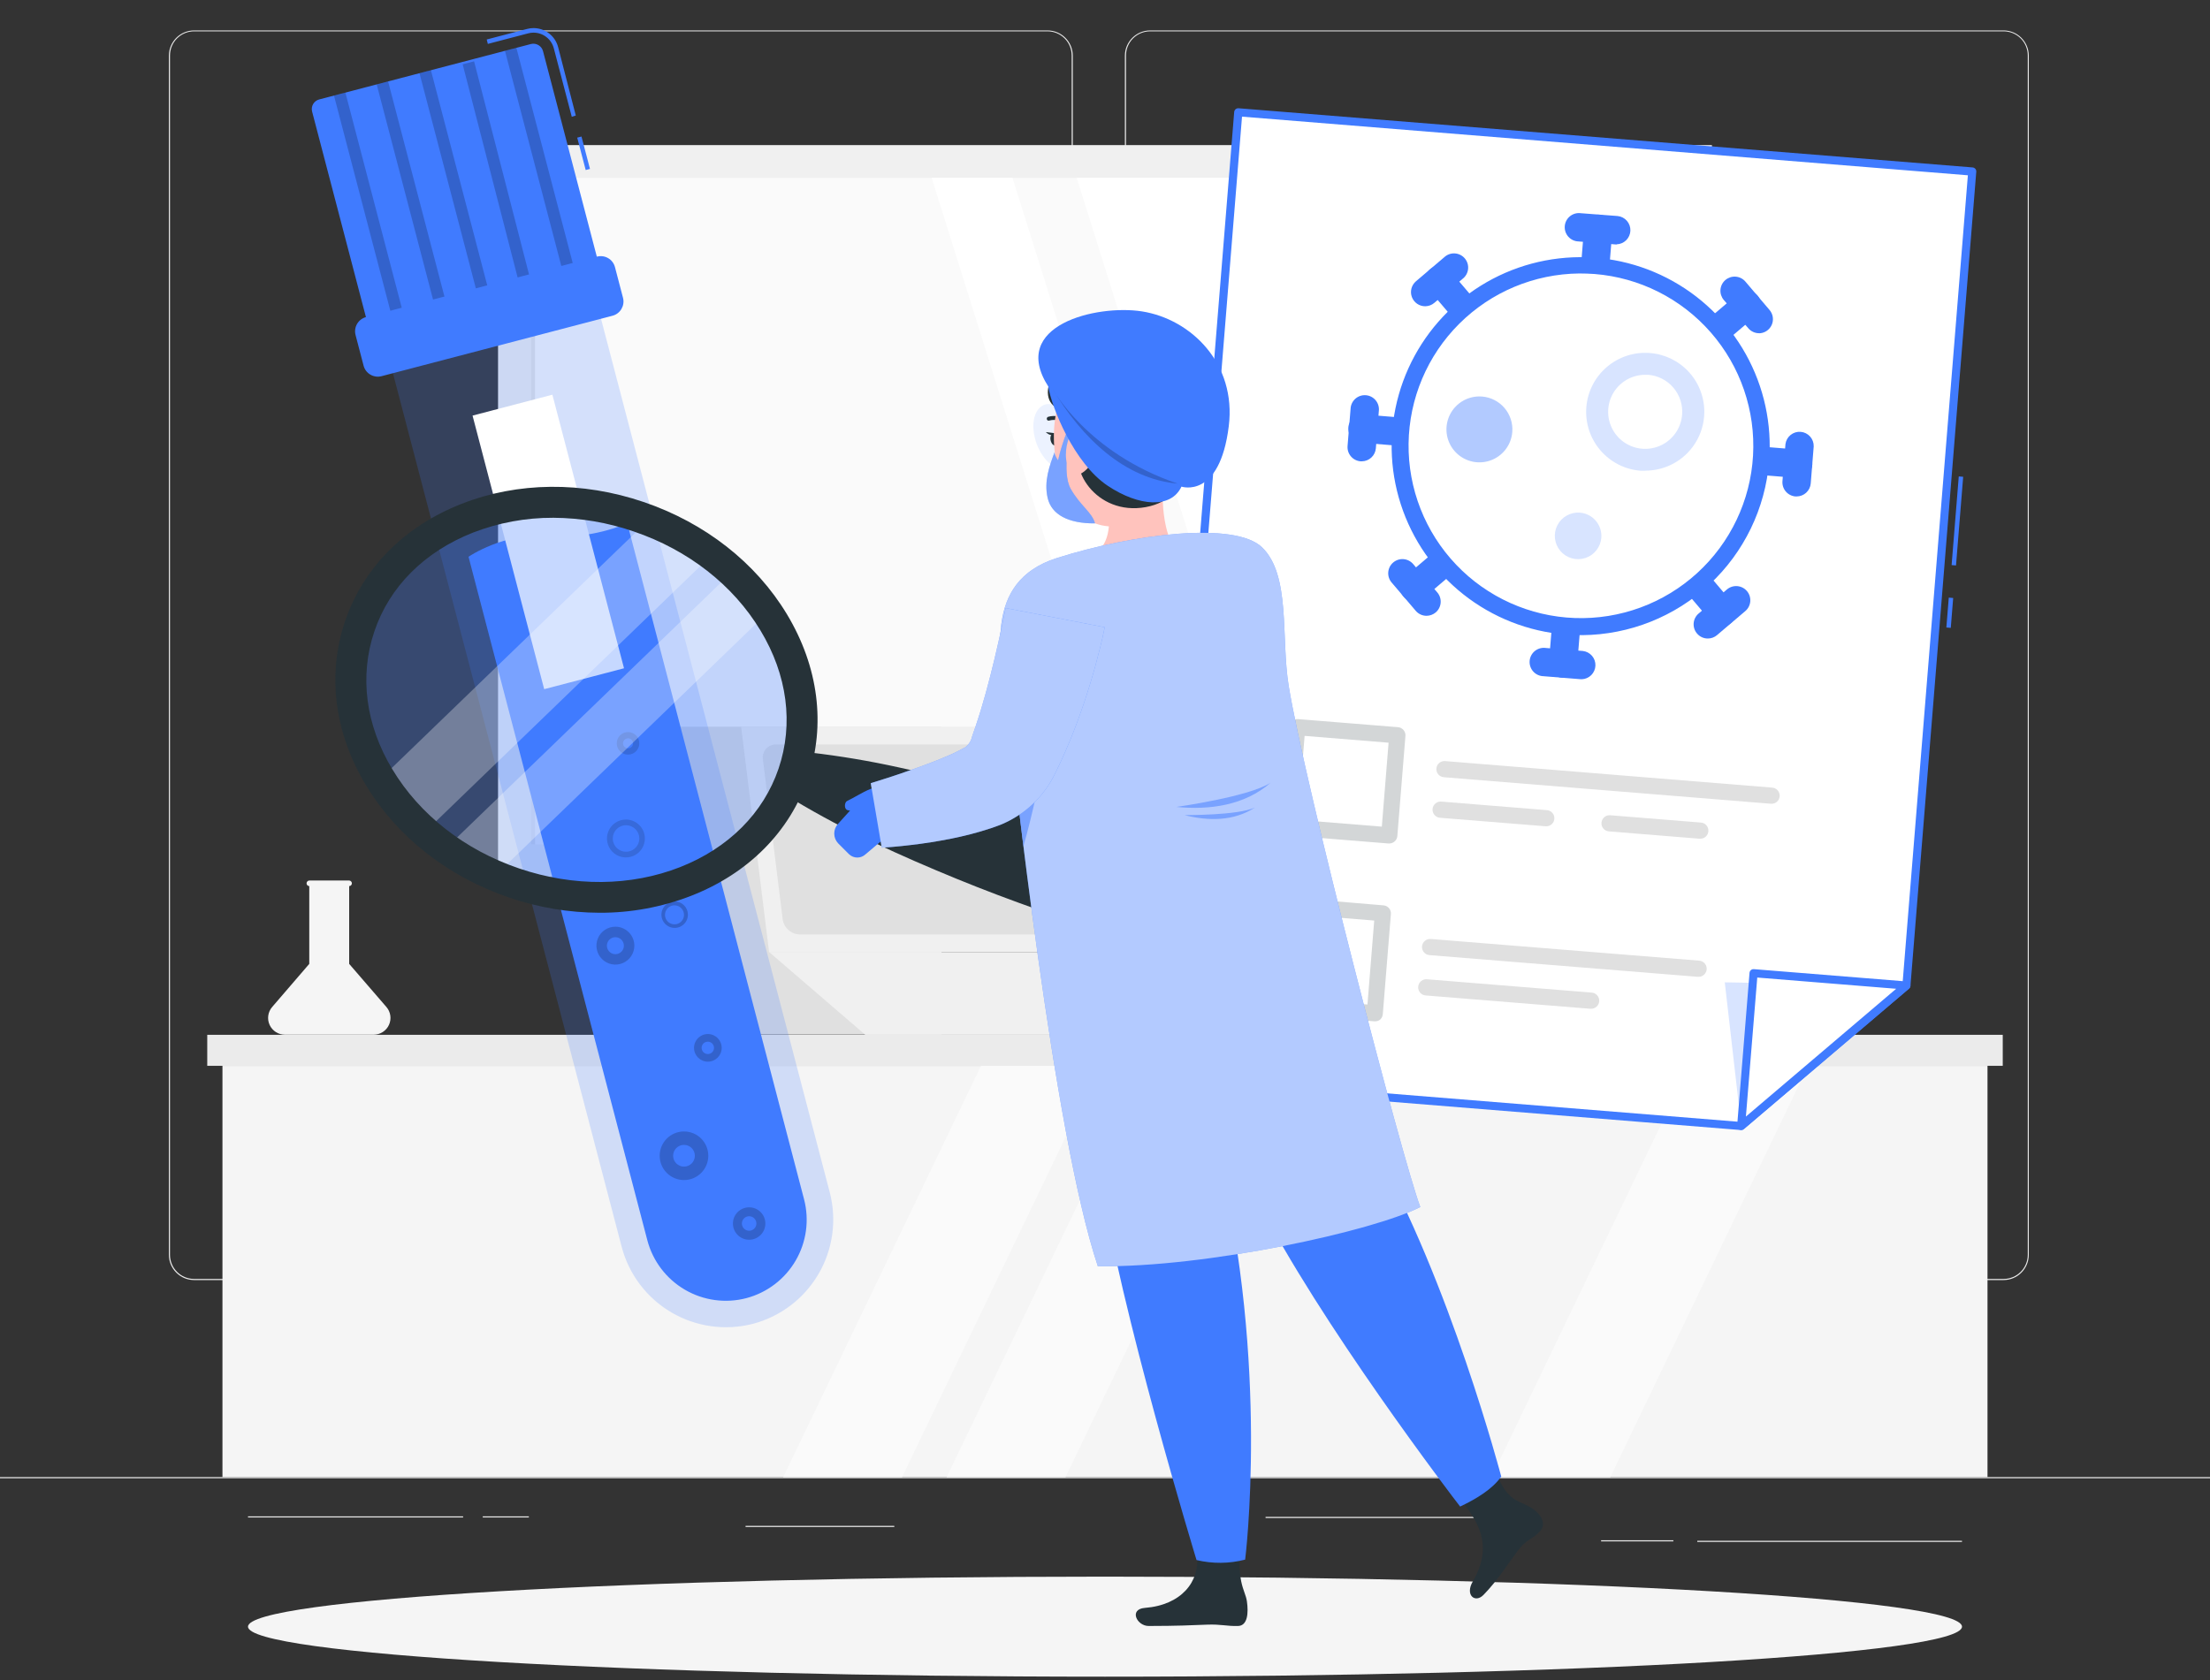 <svg width="263" height="200" viewBox="0 0 263 200" fill="none" xmlns="http://www.w3.org/2000/svg">
    <rect x="0" y="0" width="263" height="200" fill="#333333" stroke="none"/>
    <path d="M263 175.836H0V175.967H263V175.836Z" fill="#EBEBEB"/>
    <path d="M233.486 183.415H201.984V183.547H233.486V183.415Z" fill="#EBEBEB"/>
    <path d="M178.261 180.569H150.609V180.701H178.261V180.569Z" fill="#EBEBEB"/>
    <path d="M199.138 183.352H190.538V183.483H199.138V183.352Z" fill="#EBEBEB"/>
    <path d="M55.114 180.506H29.514V180.637H55.114V180.506Z" fill="#EBEBEB"/>
    <path d="M62.936 180.506H57.45V180.637H62.936V180.506Z" fill="#EBEBEB"/>
    <path d="M106.426 181.637H88.726V181.768H106.426V181.637Z" fill="#EBEBEB"/>
    <path d="M124.662 152.376H23.097C22.301 152.374 21.539 152.057 20.977 151.494C20.414 150.931 20.099 150.168 20.099 149.372V6.6C20.106 5.809 20.424 5.053 20.986 4.495C21.547 3.938 22.306 3.624 23.097 3.623H124.662C125.459 3.623 126.223 3.939 126.786 4.503C127.349 5.066 127.666 5.83 127.666 6.627V149.372C127.666 150.169 127.349 150.933 126.786 151.496C126.223 152.059 125.459 152.376 124.662 152.376ZM23.097 3.728C22.336 3.73 21.607 4.033 21.07 4.571C20.532 5.11 20.23 5.839 20.23 6.6V149.372C20.23 150.133 20.532 150.863 21.07 151.401C21.607 151.94 22.336 152.243 23.097 152.244H124.662C125.423 152.243 126.153 151.94 126.691 151.402C127.23 150.863 127.533 150.134 127.534 149.372V6.6C127.533 5.839 127.23 5.109 126.691 4.571C126.153 4.033 125.423 3.73 124.662 3.728H23.097Z"
          fill="#EBEBEB"/>
    <path d="M238.441 152.376H136.871C136.075 152.374 135.311 152.058 134.748 151.495C134.185 150.932 133.869 150.169 133.867 149.372V6.6C133.875 5.809 134.195 5.052 134.758 4.495C135.32 3.938 136.079 3.624 136.871 3.623H238.441C239.231 3.626 239.989 3.94 240.549 4.497C241.109 5.054 241.427 5.81 241.434 6.6V149.372C241.434 150.167 241.119 150.929 240.558 151.492C239.997 152.055 239.236 152.373 238.441 152.376ZM136.871 3.728C136.109 3.73 135.38 4.033 134.841 4.571C134.303 5.109 134 5.839 133.999 6.6V149.372C134 150.134 134.303 150.863 134.841 151.402C135.38 151.94 136.109 152.243 136.871 152.244H238.441C239.202 152.243 239.932 151.94 240.47 151.402C241.009 150.863 241.312 150.134 241.313 149.372V6.6C241.312 5.839 241.009 5.109 240.47 4.571C239.932 4.033 239.202 3.73 238.441 3.728H136.871Z"
          fill="#EBEBEB"/>
    <path d="M238.336 123.183H24.664V126.875H238.336V123.183Z" fill="#EBEBEB"/>
    <path d="M59.27 104.42L203.725 104.42V17.272L59.27 17.272V104.42Z" fill="#F0F0F0"/>
    <path d="M199.822 100.518V21.176L63.173 21.176V100.518L199.822 100.518Z" fill="#FAFAFA"/>
    <path d="M177.694 100.518L152.793 21.176H128.134L153.035 100.518H177.694Z" fill="white"/>
    <path d="M145.392 100.518L120.491 21.176H110.875L135.776 100.518H145.392Z" fill="white"/>
    <path d="M63.672 100.518L63.672 21.176H63.178L63.178 100.518H63.672Z" fill="#E6E6E6"/>
    <path d="M236.521 126.875H26.474V175.835H236.521V126.875Z" fill="#F5F5F5"/>
    <path d="M150.341 126.875H136.197L112.659 175.835H126.803L150.341 126.875Z" fill="#FAFAFA"/>
    <path d="M215.176 126.875H201.032L177.494 175.835H191.638L215.176 126.875Z" fill="#FAFAFA"/>
    <path d="M130.884 126.875H116.74L93.207 175.835H107.351L130.884 126.875Z" fill="#FAFAFA"/>
    <path d="M45.983 119.869L41.554 114.74V105.482C41.64 105.48 41.721 105.444 41.781 105.382C41.841 105.32 41.875 105.237 41.875 105.151C41.875 105.062 41.839 104.976 41.776 104.913C41.713 104.85 41.627 104.814 41.538 104.814H36.82C36.73 104.814 36.645 104.85 36.582 104.913C36.519 104.976 36.483 105.062 36.483 105.151C36.483 105.237 36.517 105.32 36.576 105.382C36.636 105.444 36.718 105.48 36.804 105.482V114.74L32.391 119.869C32.14 120.158 31.979 120.513 31.925 120.892C31.871 121.271 31.927 121.657 32.087 122.005C32.246 122.353 32.503 122.647 32.825 122.853C33.148 123.059 33.523 123.168 33.906 123.167H44.468C44.85 123.168 45.225 123.059 45.548 122.853C45.871 122.647 46.127 122.353 46.287 122.005C46.447 121.657 46.503 121.271 46.449 120.892C46.395 120.513 46.233 120.158 45.983 119.869Z"
          fill="#F5F5F5"/>
    <path d="M158.778 119.868L154.349 114.724V95.262C154.439 95.262 154.524 95.227 154.587 95.163C154.651 95.1 154.686 95.015 154.686 94.925C154.686 94.836 154.651 94.751 154.587 94.688C154.524 94.624 154.439 94.589 154.349 94.589H149.652C149.563 94.589 149.477 94.624 149.414 94.688C149.351 94.751 149.316 94.836 149.316 94.925C149.316 95.015 149.351 95.1 149.414 95.163C149.477 95.227 149.563 95.262 149.652 95.262V114.724L145.176 119.868C144.926 120.158 144.764 120.513 144.71 120.892C144.656 121.271 144.712 121.657 144.872 122.005C145.032 122.353 145.288 122.647 145.611 122.853C145.933 123.059 146.308 123.168 146.691 123.166H157.274C157.656 123.166 158.029 123.056 158.35 122.849C158.671 122.642 158.926 122.348 159.085 122C159.243 121.653 159.298 121.267 159.244 120.889C159.19 120.512 159.028 120.157 158.778 119.868Z"
          fill="#F5F5F5"/>
    <path d="M112.043 123.157H75.392L78.285 86.5H112.043V123.157Z" fill="#E0E0E0"/>
    <path d="M128.176 113.326H91.524L88.2 86.5H124.851L128.176 113.326Z" fill="#F0F0F0"/>
    <path d="M128.176 113.326H91.524L102.97 123.183H139.621L128.176 113.326Z" fill="#F0F0F0"/>
    <path d="M93.144 109.433L90.788 90.413C90.751 90.187 90.765 89.956 90.828 89.737C90.891 89.517 91.002 89.315 91.153 89.143C91.304 88.972 91.491 88.836 91.701 88.745C91.91 88.654 92.137 88.611 92.366 88.619H121.227C121.72 88.635 122.192 88.823 122.56 89.151C122.928 89.478 123.169 89.925 123.242 90.413L125.598 109.449C125.634 109.674 125.62 109.904 125.556 110.123C125.493 110.342 125.381 110.544 125.231 110.715C125.08 110.885 124.893 111.021 124.684 111.111C124.475 111.202 124.248 111.245 124.02 111.237H95.159C94.664 111.221 94.192 111.031 93.823 110.701C93.455 110.372 93.214 109.922 93.144 109.433Z"
          fill="#E0E0E0"/>
    <path d="M189.802 123.156H220.084L217.696 92.88H189.802V123.156Z" fill="#E0E0E0"/>
    <path d="M176.479 115.04H206.755L209.506 92.88H179.224L176.479 115.04Z" fill="#F0F0F0"/>
    <path d="M176.478 115.041H206.755L197.303 123.183H167.021L176.478 115.041Z" fill="#F0F0F0"/>
    <path d="M205.419 111.826L207.37 96.094C207.4 95.908 207.388 95.718 207.336 95.538C207.283 95.357 207.192 95.191 207.068 95.049C206.944 94.908 206.79 94.796 206.618 94.721C206.446 94.646 206.259 94.61 206.071 94.616H182.228C181.821 94.626 181.431 94.781 181.126 95.051C180.822 95.322 180.624 95.691 180.565 96.094L178.614 111.826C178.585 112.012 178.596 112.201 178.648 112.381C178.7 112.561 178.791 112.728 178.915 112.869C179.038 113.01 179.191 113.122 179.363 113.197C179.534 113.273 179.72 113.309 179.908 113.305H203.757C204.164 113.294 204.554 113.14 204.858 112.869C205.162 112.599 205.361 112.229 205.419 111.826Z"
          fill="#E0E0E0"/>
    <path d="M131.5 199.589C187.825 199.589 233.486 196.923 233.486 193.635C233.486 190.346 187.825 187.681 131.5 187.681C75.174 187.681 29.514 190.346 29.514 193.635C29.514 196.923 75.174 199.589 131.5 199.589Z"
          fill="#F5F5F5"/>
    <path opacity="0.2"
          d="M45.762 40.611L73.987 148.441C74.855 151.72 76.985 154.522 79.912 156.235C82.839 157.948 86.326 158.433 89.609 157.583C92.888 156.715 95.69 154.585 97.403 151.658C99.116 148.731 99.6 145.244 98.751 141.961L70.526 34.131L45.762 40.611Z"
          fill="#407BFF"/>
    <path d="M88.81 154.532C86.336 155.176 83.707 154.813 81.501 153.522C79.294 152.232 77.689 150.119 77.038 147.647L55.756 66.274C55.756 66.274 60.064 63.334 65.087 63.834C68.35 64.067 71.624 63.541 74.65 62.298L95.69 142.776C96.331 145.247 95.967 147.871 94.677 150.075C93.388 152.278 91.278 153.881 88.81 154.532Z"
          fill="#407BFF"/>
    <path opacity="0.2"
          d="M75.491 112.568C75.491 113.014 75.359 113.451 75.111 113.822C74.863 114.193 74.51 114.482 74.098 114.653C73.686 114.824 73.232 114.868 72.794 114.781C72.357 114.694 71.954 114.479 71.639 114.164C71.323 113.848 71.109 113.446 71.021 113.008C70.934 112.571 70.979 112.117 71.15 111.705C71.321 111.292 71.61 110.94 71.981 110.692C72.352 110.444 72.788 110.312 73.235 110.312C73.833 110.313 74.406 110.551 74.829 110.974C75.251 111.397 75.49 111.97 75.491 112.568Z"
          fill="black"/>
    <path d="M74.244 112.568C74.246 112.768 74.187 112.964 74.077 113.131C73.966 113.297 73.809 113.428 73.625 113.505C73.44 113.582 73.237 113.603 73.041 113.565C72.844 113.526 72.664 113.43 72.522 113.289C72.38 113.148 72.284 112.968 72.244 112.772C72.205 112.576 72.225 112.373 72.301 112.188C72.377 112.003 72.507 111.845 72.673 111.734C72.839 111.623 73.034 111.563 73.234 111.563C73.501 111.563 73.757 111.669 73.947 111.857C74.136 112.046 74.243 112.301 74.244 112.568Z"
          fill="#407BFF"/>
    <path opacity="0.2"
          d="M76.081 88.482C76.082 88.747 76.004 89.007 75.857 89.229C75.71 89.45 75.5 89.623 75.255 89.725C75.01 89.827 74.74 89.854 74.479 89.803C74.218 89.751 73.979 89.623 73.791 89.435C73.603 89.247 73.475 89.008 73.424 88.747C73.372 88.487 73.399 88.216 73.501 87.971C73.603 87.726 73.776 87.516 73.997 87.369C74.219 87.222 74.479 87.144 74.745 87.145C75.098 87.147 75.437 87.288 75.688 87.538C75.938 87.789 76.079 88.128 76.081 88.482Z"
          fill="black"/>
    <path d="M75.339 88.482C75.34 88.601 75.305 88.718 75.24 88.817C75.175 88.917 75.081 88.994 74.971 89.04C74.861 89.086 74.74 89.099 74.624 89.076C74.507 89.053 74.4 88.996 74.315 88.911C74.231 88.827 74.174 88.72 74.151 88.603C74.128 88.486 74.14 88.365 74.186 88.255C74.232 88.146 74.31 88.052 74.409 87.987C74.509 87.921 74.626 87.887 74.745 87.888C74.902 87.889 75.052 87.952 75.163 88.063C75.275 88.174 75.338 88.325 75.339 88.482Z"
          fill="#407BFF"/>
    <path opacity="0.2"
          d="M81.398 140.473C82.996 140.473 84.291 139.177 84.291 137.58C84.291 135.982 82.996 134.687 81.398 134.687C79.801 134.687 78.505 135.982 78.505 137.58C78.505 139.177 79.801 140.473 81.398 140.473Z"
          fill="black"/>
    <path d="M81.398 138.873C82.113 138.873 82.692 138.294 82.692 137.579C82.692 136.864 82.113 136.285 81.398 136.285C80.684 136.285 80.105 136.864 80.105 137.579C80.105 138.294 80.684 138.873 81.398 138.873Z"
          fill="#407BFF"/>
    <path opacity="0.2"
          d="M84.239 126.381C85.148 126.381 85.885 125.644 85.885 124.734C85.885 123.825 85.148 123.088 84.239 123.088C83.329 123.088 82.592 123.825 82.592 124.734C82.592 125.644 83.329 126.381 84.239 126.381Z"
          fill="black"/>
    <path d="M84.97 124.734C84.97 124.88 84.927 125.023 84.845 125.144C84.764 125.265 84.649 125.36 84.514 125.415C84.379 125.471 84.231 125.485 84.088 125.456C83.945 125.427 83.814 125.357 83.711 125.253C83.608 125.15 83.538 125.018 83.511 124.875C83.483 124.732 83.498 124.583 83.555 124.449C83.611 124.315 83.706 124.2 83.828 124.12C83.95 124.039 84.093 123.997 84.239 123.998C84.433 123.999 84.619 124.078 84.756 124.216C84.893 124.354 84.97 124.54 84.97 124.734Z"
          fill="#407BFF"/>
    <path opacity="0.2"
          d="M89.152 147.578C90.218 147.578 91.082 146.713 91.082 145.647C91.082 144.581 90.218 143.717 89.152 143.717C88.085 143.717 87.221 144.581 87.221 145.647C87.221 146.713 88.085 147.578 89.152 147.578Z"
          fill="black"/>
    <path d="M90.014 145.642C90.014 145.813 89.964 145.979 89.869 146.121C89.774 146.263 89.639 146.374 89.482 146.439C89.324 146.504 89.151 146.521 88.983 146.488C88.816 146.455 88.662 146.373 88.542 146.252C88.421 146.131 88.339 145.978 88.306 145.81C88.272 145.643 88.289 145.469 88.355 145.312C88.42 145.154 88.531 145.019 88.672 144.925C88.814 144.83 88.981 144.779 89.152 144.779C89.38 144.779 89.6 144.87 89.762 145.032C89.924 145.194 90.014 145.413 90.014 145.642Z"
          fill="#407BFF"/>
    <path opacity="0.2"
          d="M76.743 99.812C76.743 100.259 76.611 100.695 76.363 101.066C76.115 101.437 75.762 101.726 75.35 101.897C74.938 102.068 74.484 102.112 74.046 102.025C73.609 101.938 73.207 101.723 72.891 101.408C72.575 101.092 72.36 100.69 72.273 100.252C72.186 99.815 72.231 99.361 72.402 98.949C72.573 98.536 72.862 98.184 73.233 97.936C73.604 97.688 74.04 97.556 74.487 97.556C75.085 97.556 75.659 97.793 76.082 98.217C76.505 98.64 76.743 99.214 76.743 99.812Z"
          fill="black"/>
    <path d="M76.08 99.812C76.08 100.124 75.988 100.43 75.814 100.689C75.641 100.949 75.394 101.151 75.106 101.27C74.818 101.39 74.501 101.421 74.195 101.36C73.888 101.299 73.607 101.149 73.386 100.928C73.166 100.708 73.016 100.426 72.955 100.12C72.894 99.814 72.925 99.497 73.044 99.209C73.164 98.92 73.366 98.674 73.626 98.5C73.885 98.327 74.19 98.234 74.502 98.234C74.921 98.234 75.322 98.401 75.618 98.697C75.914 98.993 76.08 99.394 76.08 99.812Z"
          fill="#407BFF"/>
    <path opacity="0.2"
          d="M81.866 108.881C81.866 109.193 81.774 109.498 81.6 109.757C81.427 110.017 81.181 110.219 80.892 110.339C80.604 110.458 80.287 110.489 79.981 110.428C79.674 110.368 79.393 110.217 79.173 109.997C78.952 109.776 78.802 109.495 78.741 109.189C78.68 108.882 78.711 108.565 78.831 108.277C78.95 107.989 79.152 107.742 79.412 107.569C79.671 107.395 79.976 107.303 80.288 107.303C80.707 107.303 81.108 107.469 81.404 107.765C81.7 108.061 81.866 108.462 81.866 108.881Z"
          fill="black"/>
    <path d="M81.398 108.88C81.403 109.105 81.34 109.326 81.218 109.514C81.096 109.703 80.921 109.851 80.715 109.94C80.509 110.029 80.281 110.054 80.06 110.013C79.839 109.972 79.636 109.866 79.475 109.709C79.315 109.551 79.205 109.35 79.16 109.13C79.115 108.91 79.136 108.682 79.221 108.474C79.306 108.266 79.451 108.088 79.637 107.963C79.823 107.837 80.043 107.771 80.267 107.771C80.564 107.77 80.848 107.887 81.06 108.094C81.271 108.302 81.393 108.584 81.398 108.88Z"
          fill="#407BFF"/>
    <path d="M65.736 46.985L56.235 49.472L64.761 82.038L74.261 79.551L65.736 46.985Z" fill="white"/>
    <path d="M69.2 16.252L68.691 16.385L69.701 20.242L70.21 20.109L69.2 16.252Z" fill="#407BFF"/>
    <path d="M68.043 13.901L65.907 5.753C65.768 5.219 65.455 4.746 65.019 4.408C64.582 4.07 64.045 3.886 63.493 3.886C63.278 3.885 63.064 3.913 62.857 3.97L58.054 5.227L57.923 4.701L62.725 3.444C62.976 3.377 63.234 3.343 63.493 3.344C64.162 3.344 64.812 3.567 65.341 3.976C65.871 4.385 66.249 4.958 66.418 5.606L68.522 13.753L68.043 13.901Z"
          fill="#407BFF"/>
    <path d="M38.003 11.832L63.191 5.238C63.493 5.163 63.813 5.211 64.08 5.37C64.348 5.528 64.542 5.786 64.621 6.087L71.514 32.42L44.036 39.614L37.142 13.281C37.103 13.129 37.094 12.971 37.115 12.816C37.137 12.661 37.19 12.511 37.27 12.377C37.35 12.242 37.456 12.124 37.582 12.031C37.708 11.937 37.851 11.87 38.003 11.832Z"
          fill="#407BFF"/>
    <path opacity="0.2" d="M51.279 8.351L49.92 8.707L57.114 36.185L58.472 35.829L51.279 8.351Z"
          fill="black"/>
    <path opacity="0.2" d="M56.419 7.3L55.057 7.651L62.158 35.203L63.52 34.852L56.419 7.3Z"
          fill="black"/>
    <path opacity="0.2" d="M61.451 5.693L60.092 6.049L67.286 33.527L68.644 33.171L61.451 5.693Z"
          fill="black"/>
    <path opacity="0.2" d="M46.185 9.686L44.827 10.042L52.02 37.52L53.379 37.164L46.185 9.686Z" fill="black"/>
    <path opacity="0.2" d="M41.103 11.02L39.745 11.376L46.938 38.854L48.297 38.498L41.103 11.02Z"
          fill="black"/>
    <path d="M71.047 30.548L43.564 37.743C42.628 37.988 42.068 38.945 42.313 39.881L43.268 43.529C43.513 44.465 44.47 45.025 45.406 44.78L72.889 37.586C73.825 37.341 74.385 36.383 74.14 35.448L73.185 31.799C72.94 30.863 71.983 30.303 71.047 30.548Z"
          fill="#407BFF"/>
    <path d="M231.914 71.142L231.627 74.696L232.151 74.739L232.438 71.184L231.914 71.142Z" fill="#407BFF"/>
    <path d="M233.102 56.714L232.25 67.268L232.774 67.31L233.627 56.756L233.102 56.714Z" fill="#407BFF"/>
    <path d="M147.359 13.365L138.054 128.449L207.212 134.035L226.874 117.319L234.706 20.424L147.359 13.365Z"
          fill="white"/>
    <path d="M207.212 134.519H207.17L138.017 128.928C137.953 128.923 137.891 128.906 137.834 128.877C137.777 128.847 137.726 128.807 137.685 128.758C137.644 128.709 137.613 128.652 137.594 128.591C137.575 128.53 137.569 128.465 137.575 128.402L146.875 13.329C146.88 13.265 146.898 13.203 146.927 13.146C146.957 13.09 146.997 13.039 147.046 12.998C147.095 12.957 147.151 12.926 147.212 12.907C147.273 12.888 147.337 12.881 147.401 12.887L234.743 19.93C234.807 19.934 234.869 19.952 234.926 19.981C234.984 20.01 235.034 20.05 235.075 20.099C235.117 20.148 235.148 20.205 235.166 20.267C235.185 20.328 235.192 20.392 235.185 20.456L227.353 117.345C227.349 117.408 227.331 117.469 227.302 117.526C227.274 117.582 227.233 117.631 227.185 117.671L207.523 134.393C207.438 134.471 207.328 134.516 207.212 134.519ZM138.575 128.007L207.049 133.546L226.411 117.082L234.186 20.866L147.806 13.886L138.575 128.007Z"
          fill="#407BFF"/>
    <path opacity="0.2" d="M205.256 116.935L207.213 134.035L226.874 117.319L205.256 116.935Z" fill="#407BFF"/>
    <path d="M208.68 115.847L207.212 134.036L226.874 117.319L208.68 115.847Z" fill="white"/>
    <path d="M207.212 134.518C207.136 134.519 207.06 134.501 206.991 134.466C206.906 134.422 206.836 134.355 206.789 134.271C206.742 134.188 206.721 134.093 206.728 133.998L208.201 115.809C208.206 115.745 208.223 115.683 208.252 115.626C208.28 115.569 208.321 115.518 208.37 115.477C208.418 115.436 208.474 115.405 208.534 115.386C208.595 115.367 208.659 115.36 208.722 115.367L226.911 116.834C227.006 116.842 227.097 116.877 227.172 116.936C227.246 116.995 227.302 117.075 227.332 117.166C227.362 117.258 227.365 117.357 227.338 117.451C227.312 117.545 227.259 117.629 227.185 117.692L207.523 134.413C207.436 134.485 207.325 134.523 207.212 134.518ZM209.122 116.366L207.77 132.914L225.654 117.702L209.122 116.366Z"
          fill="#407BFF"/>
    <path d="M189.855 33.333H189.702C189.257 33.297 188.844 33.085 188.554 32.745C188.264 32.405 188.121 31.964 188.156 31.518L188.513 27.105C188.531 26.884 188.592 26.669 188.693 26.471C188.794 26.274 188.932 26.098 189.101 25.954C189.27 25.81 189.465 25.701 189.676 25.633C189.887 25.565 190.11 25.538 190.331 25.556C190.552 25.574 190.767 25.635 190.964 25.736C191.162 25.836 191.338 25.975 191.481 26.144C191.625 26.313 191.735 26.508 191.803 26.719C191.871 26.93 191.897 27.152 191.88 27.373L191.522 31.787C191.487 32.206 191.296 32.597 190.988 32.883C190.679 33.169 190.275 33.329 189.855 33.333Z"
          fill="#407BFF"/>
    <path d="M192.416 29.098H192.268L187.855 28.741C187.626 28.735 187.4 28.683 187.191 28.587C186.983 28.491 186.796 28.353 186.642 28.183C186.489 28.012 186.372 27.812 186.298 27.595C186.224 27.377 186.196 27.147 186.214 26.918C186.232 26.69 186.297 26.467 186.404 26.264C186.511 26.061 186.659 25.882 186.837 25.738C187.016 25.594 187.222 25.488 187.444 25.426C187.665 25.365 187.896 25.349 188.123 25.38L192.516 25.716C192.94 25.762 193.332 25.966 193.612 26.289C193.892 26.612 194.039 27.029 194.024 27.456C194.009 27.883 193.832 28.288 193.53 28.59C193.227 28.892 192.822 29.068 192.395 29.083L192.416 29.098Z"
          fill="#407BFF"/>
    <path d="M186.025 80.672H185.878C185.657 80.655 185.442 80.594 185.244 80.494C185.047 80.393 184.871 80.255 184.728 80.086C184.584 79.918 184.475 79.722 184.407 79.511C184.339 79.301 184.313 79.079 184.331 78.858L184.689 74.445C184.695 74.215 184.747 73.989 184.843 73.781C184.939 73.572 185.076 73.385 185.247 73.232C185.417 73.078 185.617 72.961 185.835 72.887C186.052 72.814 186.282 72.785 186.511 72.803C186.74 72.822 186.963 72.886 187.166 72.993C187.369 73.101 187.548 73.248 187.692 73.427C187.836 73.606 187.942 73.812 188.003 74.033C188.065 74.254 188.081 74.485 188.05 74.713L187.692 79.126C187.658 79.546 187.468 79.937 187.159 80.223C186.851 80.51 186.446 80.67 186.025 80.672Z"
          fill="#407BFF"/>
    <path d="M188.234 80.851H188.082L183.668 80.493C183.439 80.487 183.214 80.434 183.006 80.337C182.798 80.241 182.612 80.103 182.459 79.932C182.306 79.761 182.19 79.561 182.117 79.344C182.043 79.127 182.015 78.897 182.034 78.669C182.052 78.44 182.117 78.218 182.225 78.015C182.332 77.813 182.479 77.634 182.658 77.49C182.836 77.347 183.042 77.241 183.263 77.179C183.484 77.118 183.715 77.102 183.942 77.132L188.355 77.49C188.78 77.535 189.172 77.74 189.452 78.063C189.732 78.386 189.879 78.802 189.863 79.23C189.848 79.656 189.671 80.062 189.369 80.364C189.067 80.666 188.661 80.842 188.234 80.856V80.851Z"
          fill="#407BFF"/>
    <path d="M213.992 56.892H213.845L209.432 56.534C208.985 56.498 208.572 56.286 208.282 55.944C207.992 55.603 207.849 55.16 207.885 54.714C207.922 54.268 208.134 53.854 208.475 53.564C208.816 53.274 209.259 53.131 209.705 53.168L214.119 53.525C214.553 53.56 214.957 53.761 215.247 54.086C215.536 54.411 215.689 54.836 215.673 55.272C215.657 55.707 215.473 56.119 215.159 56.422C214.846 56.725 214.428 56.895 213.992 56.897V56.892Z"
          fill="#407BFF"/>
    <path d="M213.819 59.096H213.666C213.445 59.078 213.23 59.017 213.032 58.915C212.835 58.814 212.66 58.675 212.516 58.506C212.372 58.337 212.264 58.142 212.196 57.93C212.128 57.719 212.102 57.497 212.12 57.276L212.478 52.863C212.535 52.434 212.755 52.044 213.092 51.773C213.429 51.502 213.857 51.37 214.288 51.405C214.719 51.44 215.12 51.639 215.409 51.961C215.697 52.283 215.851 52.704 215.839 53.136L215.486 57.549C215.451 57.968 215.26 58.359 214.952 58.645C214.643 58.931 214.239 59.092 213.819 59.096Z"
          fill="#407BFF"/>
    <path d="M166.653 53.068H166.505L162.092 52.71C161.863 52.704 161.638 52.651 161.43 52.554C161.222 52.458 161.036 52.32 160.883 52.149C160.73 51.978 160.613 51.778 160.54 51.561C160.467 51.344 160.439 51.114 160.458 50.886C160.476 50.657 160.541 50.435 160.648 50.232C160.756 50.03 160.903 49.851 161.082 49.707C161.26 49.564 161.466 49.458 161.687 49.396C161.908 49.334 162.139 49.319 162.366 49.349L166.779 49.707C167.204 49.752 167.596 49.958 167.876 50.281C168.155 50.604 168.302 51.022 168.286 51.449C168.27 51.876 168.092 52.281 167.789 52.583C167.486 52.884 167.08 53.059 166.653 53.073V53.068Z"
          fill="#407BFF"/>
    <path d="M162.065 54.914H161.913C161.692 54.896 161.476 54.835 161.279 54.734C161.082 54.633 160.906 54.494 160.763 54.325C160.619 54.156 160.51 53.96 160.442 53.749C160.374 53.538 160.348 53.315 160.366 53.094L160.724 48.681C160.731 48.452 160.784 48.227 160.88 48.019C160.977 47.811 161.115 47.625 161.285 47.472C161.456 47.319 161.656 47.202 161.873 47.129C162.091 47.056 162.32 47.028 162.549 47.047C162.777 47.065 163 47.13 163.202 47.237C163.405 47.345 163.583 47.492 163.727 47.67C163.871 47.849 163.977 48.055 164.038 48.276C164.1 48.496 164.116 48.727 164.085 48.955L163.733 53.368C163.697 53.787 163.507 54.178 163.198 54.464C162.89 54.75 162.486 54.91 162.065 54.914Z"
          fill="#407BFF"/>
    <path d="M174.169 38.392C173.922 38.396 173.677 38.344 173.452 38.242C173.227 38.139 173.028 37.987 172.87 37.798L169.998 34.426C169.707 34.085 169.565 33.643 169.601 33.196C169.637 32.75 169.849 32.336 170.19 32.046C170.531 31.756 170.973 31.613 171.419 31.649C171.866 31.685 172.28 31.897 172.57 32.238L175.442 35.615C175.731 35.956 175.873 36.398 175.836 36.844C175.8 37.29 175.588 37.703 175.247 37.992C174.947 38.25 174.564 38.392 174.169 38.392Z"
          fill="#407BFF"/>
    <path d="M169.614 36.457C169.268 36.46 168.929 36.356 168.644 36.159C168.358 35.963 168.14 35.684 168.019 35.359C167.898 35.035 167.88 34.681 167.966 34.346C168.053 34.011 168.241 33.71 168.504 33.485L171.881 30.613C172.048 30.458 172.245 30.338 172.46 30.261C172.674 30.184 172.902 30.151 173.13 30.165C173.358 30.179 173.58 30.238 173.784 30.34C173.988 30.442 174.169 30.584 174.317 30.758C174.465 30.932 174.575 31.134 174.643 31.352C174.71 31.57 174.733 31.799 174.709 32.026C174.685 32.253 174.616 32.472 174.505 32.672C174.394 32.871 174.244 33.046 174.064 33.185L170.692 36.052C170.391 36.309 170.009 36.452 169.614 36.457Z"
          fill="#407BFF"/>
    <path d="M204.935 74.576C204.688 74.577 204.444 74.524 204.22 74.421C203.995 74.319 203.796 74.169 203.635 73.981L200.769 70.61C200.625 70.441 200.516 70.245 200.448 70.034C200.38 69.823 200.354 69.601 200.372 69.38C200.39 69.159 200.451 68.944 200.552 68.746C200.653 68.549 200.792 68.373 200.961 68.23C201.13 68.086 201.325 67.977 201.536 67.909C201.747 67.841 201.969 67.815 202.19 67.833C202.411 67.85 202.627 67.912 202.824 68.013C203.022 68.114 203.197 68.253 203.341 68.422L206.192 71.793C206.398 72.039 206.53 72.337 206.573 72.655C206.616 72.972 206.568 73.296 206.435 73.587C206.301 73.878 206.088 74.126 205.82 74.301C205.552 74.476 205.239 74.571 204.919 74.576H204.935Z"
          fill="#407BFF"/>
    <path d="M203.251 76.007C203.004 76.01 202.759 75.959 202.535 75.856C202.31 75.753 202.111 75.602 201.952 75.412C201.808 75.244 201.699 75.049 201.63 74.838C201.562 74.627 201.536 74.405 201.553 74.184C201.571 73.963 201.632 73.748 201.733 73.551C201.834 73.353 201.973 73.178 202.142 73.035L205.513 70.168C205.854 69.878 206.297 69.735 206.743 69.771C207.189 69.807 207.603 70.019 207.893 70.36C208.184 70.701 208.326 71.144 208.29 71.59C208.254 72.036 208.043 72.45 207.701 72.74L204.33 75.607C204.029 75.864 203.647 76.006 203.251 76.007Z"
          fill="#407BFF"/>
    <path d="M204.519 40.849C204.173 40.85 203.835 40.746 203.551 40.549C203.267 40.352 203.05 40.073 202.929 39.749C202.809 39.425 202.791 39.071 202.877 38.736C202.964 38.402 203.152 38.102 203.415 37.877L206.786 35.005C207.127 34.715 207.57 34.572 208.016 34.608C208.462 34.644 208.876 34.856 209.166 35.197C209.457 35.538 209.599 35.98 209.563 36.427C209.527 36.873 209.316 37.287 208.974 37.577L205.603 40.444C205.3 40.701 204.917 40.845 204.519 40.849Z"
          fill="#407BFF"/>
    <path d="M209.348 39.666C209.102 39.668 208.858 39.616 208.635 39.513C208.411 39.41 208.213 39.26 208.054 39.071L205.14 35.71C204.997 35.541 204.888 35.346 204.819 35.135C204.751 34.924 204.725 34.702 204.743 34.48C204.761 34.259 204.822 34.044 204.923 33.847C205.024 33.649 205.163 33.474 205.332 33.33C205.501 33.187 205.697 33.078 205.908 33.009C206.119 32.941 206.341 32.915 206.562 32.933C206.783 32.951 206.998 33.012 207.196 33.113C207.393 33.214 207.569 33.353 207.712 33.522L210.579 36.894C210.789 37.138 210.925 37.437 210.971 37.756C211.016 38.075 210.969 38.4 210.835 38.693C210.701 38.986 210.486 39.235 210.215 39.409C209.944 39.583 209.628 39.676 209.306 39.676L209.348 39.666Z"
          fill="#407BFF"/>
    <path d="M168.32 71.615C168.072 71.619 167.828 71.567 167.603 71.464C167.378 71.362 167.179 71.21 167.02 71.02C166.877 70.852 166.768 70.656 166.699 70.445C166.631 70.234 166.606 70.012 166.624 69.791C166.642 69.57 166.703 69.355 166.805 69.158C166.906 68.961 167.046 68.786 167.215 68.643L170.587 65.776C170.754 65.621 170.951 65.501 171.165 65.424C171.38 65.347 171.608 65.315 171.836 65.328C172.063 65.342 172.286 65.401 172.49 65.503C172.694 65.605 172.875 65.747 173.023 65.921C173.17 66.095 173.281 66.297 173.349 66.515C173.416 66.733 173.438 66.962 173.415 67.189C173.391 67.416 173.322 67.635 173.211 67.835C173.1 68.034 172.95 68.209 172.77 68.348L169.398 71.215C169.098 71.474 168.715 71.616 168.32 71.615Z"
          fill="#407BFF"/>
    <path d="M169.777 73.303C169.53 73.306 169.285 73.254 169.061 73.151C168.836 73.048 168.637 72.897 168.478 72.709L165.606 69.337C165.315 68.996 165.173 68.554 165.209 68.107C165.245 67.661 165.456 67.247 165.798 66.957C166.139 66.667 166.581 66.524 167.027 66.56C167.474 66.596 167.888 66.808 168.178 67.149L171.044 70.521C171.189 70.689 171.298 70.885 171.367 71.096C171.435 71.308 171.462 71.53 171.444 71.751C171.426 71.973 171.365 72.188 171.264 72.386C171.163 72.584 171.024 72.76 170.855 72.903C170.552 73.157 170.171 73.298 169.777 73.303Z"
          fill="#407BFF"/>
    <path d="M202.052 69.511C211.112 61.806 212.21 48.216 204.505 39.156C196.8 30.096 183.21 28.998 174.15 36.703C165.09 44.408 163.992 57.999 171.697 67.058C179.402 76.118 192.992 77.216 202.052 69.511Z"
          fill="white"/>
    <path d="M188.308 75.607C187.64 75.607 186.971 75.607 186.298 75.534C181.863 75.176 177.633 73.51 174.144 70.749C170.655 67.987 168.064 64.252 166.697 60.018C165.331 55.783 165.251 51.238 166.468 46.958C167.684 42.678 170.143 38.855 173.533 35.972C176.922 33.089 181.091 31.276 185.511 30.763C189.931 30.249 194.404 31.058 198.364 33.087C202.325 35.115 205.595 38.273 207.76 42.16C209.926 46.047 210.89 50.49 210.531 54.925C210.078 60.525 207.546 65.752 203.434 69.58C199.321 73.407 193.925 75.557 188.308 75.607ZM187.945 32.554C182.583 32.605 177.454 34.753 173.657 38.539C169.859 42.324 167.695 47.446 167.627 52.808C167.559 58.17 169.594 63.345 173.294 67.225C176.995 71.105 182.068 73.382 187.426 73.569C192.785 73.755 198.004 71.836 201.965 68.222C205.927 64.608 208.315 59.587 208.62 54.234C208.925 48.88 207.122 43.62 203.597 39.58C200.072 35.54 195.105 33.041 189.759 32.617C189.142 32.575 188.537 32.554 187.945 32.554Z"
          fill="#407BFF"/>
    <path opacity="0.2"
          d="M195.851 56.035C195.64 56.035 195.43 56.035 195.225 56.035C193.367 55.886 191.644 55.005 190.436 53.585C189.227 52.166 188.632 50.324 188.781 48.466C188.931 46.608 189.812 44.885 191.231 43.677C192.651 42.468 194.492 41.873 196.351 42.023C198.156 42.163 199.838 42.996 201.043 44.348C202.248 45.7 202.883 47.467 202.815 49.276C202.747 51.086 201.981 52.8 200.678 54.057C199.375 55.316 197.636 56.02 195.825 56.025L195.851 56.035ZM195.751 44.616C194.894 44.622 194.058 44.878 193.345 45.352C192.632 45.826 192.072 46.497 191.734 47.284C191.396 48.071 191.294 48.94 191.442 49.783C191.59 50.627 191.98 51.41 192.565 52.035C193.15 52.66 193.905 53.102 194.737 53.305C195.569 53.509 196.442 53.465 197.25 53.181C198.058 52.896 198.765 52.382 199.285 51.701C199.806 51.021 200.116 50.204 200.18 49.35C200.271 48.186 199.897 47.034 199.14 46.147C198.382 45.259 197.303 44.708 196.14 44.616C196.014 44.621 195.882 44.616 195.751 44.616Z"
          fill="#407BFF"/>
    <path opacity="0.4"
          d="M179.97 51.411C179.912 52.186 179.624 52.925 179.145 53.537C178.665 54.148 178.015 54.603 177.277 54.844C176.538 55.086 175.745 55.102 174.997 54.892C174.249 54.682 173.58 54.255 173.075 53.664C172.57 53.074 172.252 52.347 172.161 51.575C172.07 50.804 172.209 50.023 172.563 49.331C172.916 48.639 173.466 48.067 174.145 47.688C174.823 47.31 175.598 47.141 176.373 47.203C177.407 47.286 178.366 47.776 179.04 48.564C179.714 49.353 180.049 50.377 179.97 51.411Z"
          fill="#407BFF"/>
    <path opacity="0.2"
          d="M190.564 64.014C190.52 64.561 190.314 65.082 189.974 65.511C189.634 65.941 189.173 66.26 188.652 66.428C188.13 66.596 187.57 66.606 187.043 66.456C186.516 66.306 186.045 66.003 185.69 65.585C185.334 65.168 185.111 64.654 185.048 64.11C184.985 63.565 185.084 63.014 185.334 62.526C185.584 62.038 185.973 61.636 186.451 61.368C186.93 61.102 187.477 60.983 188.024 61.026C188.756 61.087 189.435 61.435 189.911 61.995C190.388 62.555 190.622 63.281 190.564 64.014Z"
          fill="#407BFF"/>
    <path opacity="0.2"
          d="M165.327 100.408H165.243L153.334 99.445C153.207 99.435 153.083 99.4 152.969 99.341C152.855 99.283 152.754 99.202 152.672 99.104C152.59 99.006 152.528 98.893 152.49 98.771C152.452 98.649 152.438 98.52 152.451 98.393L153.413 86.484C153.424 86.357 153.46 86.233 153.518 86.12C153.577 86.006 153.658 85.906 153.755 85.823C153.853 85.741 153.966 85.679 154.088 85.641C154.21 85.603 154.338 85.589 154.465 85.601L166.369 86.563C166.496 86.574 166.62 86.609 166.733 86.668C166.847 86.727 166.947 86.807 167.03 86.905C167.112 87.003 167.174 87.116 167.212 87.238C167.25 87.36 167.264 87.488 167.252 87.615L166.29 99.519C166.28 99.645 166.245 99.768 166.187 99.881C166.13 99.994 166.05 100.094 165.953 100.176C165.778 100.324 165.557 100.406 165.327 100.408ZM154.45 97.593L164.444 98.403L165.248 88.409L155.254 87.599L154.45 97.593Z"
          fill="#263238"/>
    <path d="M210.794 95.674H210.71L171.818 92.518C171.563 92.497 171.327 92.376 171.162 92.181C170.997 91.986 170.916 91.734 170.937 91.479C170.958 91.224 171.079 90.989 171.274 90.823C171.469 90.658 171.721 90.577 171.976 90.598L210.863 93.754C210.989 93.758 211.114 93.788 211.229 93.84C211.344 93.893 211.447 93.968 211.533 94.06C211.62 94.153 211.687 94.261 211.731 94.38C211.775 94.498 211.796 94.624 211.791 94.751C211.787 94.877 211.757 95.001 211.705 95.117C211.652 95.232 211.578 95.335 211.485 95.421C211.393 95.508 211.284 95.575 211.165 95.619C211.047 95.663 210.921 95.684 210.794 95.679V95.674Z"
          fill="#E0E0E0"/>
    <path d="M183.979 98.356H183.895L171.428 97.352C171.296 97.349 171.166 97.32 171.045 97.265C170.924 97.211 170.816 97.132 170.728 97.034C170.639 96.936 170.571 96.82 170.528 96.695C170.486 96.57 170.469 96.437 170.48 96.305C170.491 96.173 170.529 96.044 170.591 95.928C170.654 95.811 170.739 95.708 170.843 95.626C170.947 95.544 171.066 95.484 171.194 95.449C171.322 95.415 171.455 95.407 171.586 95.426L184.052 96.436C184.308 96.446 184.549 96.557 184.722 96.744C184.896 96.932 184.988 97.18 184.978 97.436C184.968 97.691 184.858 97.932 184.67 98.106C184.483 98.279 184.234 98.371 183.979 98.362V98.356Z"
          fill="#E0E0E0"/>
    <path d="M202.331 99.839H202.247L191.464 98.966C191.209 98.945 190.973 98.824 190.808 98.629C190.643 98.434 190.562 98.182 190.583 97.927C190.604 97.673 190.725 97.437 190.92 97.272C191.115 97.106 191.367 97.025 191.622 97.046L202.378 97.914C202.634 97.923 202.875 98.033 203.049 98.22C203.223 98.407 203.316 98.656 203.307 98.911C203.298 99.166 203.188 99.407 203.001 99.582C202.814 99.756 202.565 99.848 202.31 99.839H202.331Z"
          fill="#E0E0E0"/>
    <path opacity="0.2"
          d="M163.617 121.574H163.533L151.624 120.612C151.497 120.602 151.373 120.566 151.259 120.508C151.145 120.45 151.044 120.369 150.962 120.271C150.88 120.173 150.818 120.06 150.78 119.938C150.742 119.815 150.728 119.687 150.741 119.56L151.703 107.656C151.714 107.529 151.75 107.405 151.808 107.292C151.867 107.178 151.948 107.077 152.045 106.995C152.143 106.913 152.256 106.851 152.378 106.813C152.5 106.775 152.628 106.761 152.755 106.773L164.638 107.772C164.765 107.782 164.889 107.817 165.003 107.875C165.117 107.934 165.218 108.015 165.3 108.112C165.383 108.21 165.444 108.324 165.482 108.446C165.52 108.568 165.534 108.697 165.521 108.824L164.559 120.733C164.537 120.987 164.416 121.223 164.222 121.39C164.048 121.519 163.834 121.584 163.617 121.574ZM152.74 118.765L162.734 119.575L163.538 109.581L153.544 108.771L152.74 118.765Z"
          fill="#263238"/>
    <path d="M202.105 116.277H202.02L170.108 113.695C169.853 113.674 169.617 113.553 169.452 113.358C169.287 113.163 169.206 112.91 169.227 112.656C169.248 112.401 169.369 112.165 169.564 112C169.759 111.835 170.011 111.754 170.266 111.775L202.178 114.352C202.433 114.362 202.674 114.473 202.848 114.66C203.022 114.848 203.114 115.096 203.104 115.352C203.094 115.607 202.983 115.848 202.796 116.021C202.609 116.195 202.36 116.287 202.105 116.277Z"
          fill="#E0E0E0"/>
    <path d="M189.318 120.08H189.234L169.719 118.502C169.587 118.5 169.456 118.47 169.336 118.416C169.215 118.361 169.107 118.282 169.018 118.184C168.929 118.086 168.861 117.971 168.819 117.845C168.776 117.72 168.76 117.587 168.771 117.455C168.782 117.323 168.819 117.195 168.882 117.078C168.944 116.961 169.03 116.859 169.133 116.776C169.237 116.694 169.357 116.634 169.484 116.6C169.612 116.565 169.746 116.557 169.877 116.577L189.386 118.155C189.641 118.164 189.883 118.274 190.057 118.461C190.231 118.648 190.324 118.896 190.315 119.152C190.305 119.407 190.195 119.648 190.008 119.822C189.821 119.996 189.573 120.089 189.318 120.08Z"
          fill="#E0E0E0"/>
    <path opacity="0.3"
          d="M94.394 92.048C98.481 80.007 90.245 66.326 75.998 61.49C61.752 56.654 46.889 62.494 42.802 74.535C38.715 86.575 46.951 100.256 61.197 105.092C75.444 109.929 90.306 104.088 94.394 92.048Z"
          fill="#407BFF"/>
    <path opacity="0.3" d="M83.946 66.8L78.231 60.884L45.59 92.415L51.306 98.332L83.946 66.8Z"
          fill="white"/>
    <path opacity="0.3" d="M91.398 72.873L86.936 68.254L53.539 100.516L58.001 105.136L91.398 72.873Z"
          fill="white"/>
    <path d="M71.352 108.654C67.695 108.641 64.066 108.032 60.606 106.849C53.305 104.367 47.251 99.617 43.553 93.473C39.792 87.23 38.908 80.323 41.065 73.953C43.221 67.584 48.14 62.644 54.925 59.978C61.6 57.348 69.295 57.274 76.596 59.757C83.897 62.239 89.957 66.984 93.654 73.128C97.41 79.371 98.294 86.304 96.142 92.653C93.991 99.001 89.062 103.962 82.282 106.623C78.798 107.979 75.09 108.668 71.352 108.654ZM65.85 61.635C62.578 61.621 59.333 62.221 56.282 63.402C50.496 65.69 46.351 69.835 44.552 75.158C42.753 80.481 43.5 86.299 46.704 91.595C49.954 96.997 55.314 101.184 61.789 103.383C68.264 105.582 75.071 105.524 80.936 103.22C86.69 100.958 90.856 96.792 92.655 91.49C94.454 86.188 93.707 80.35 90.498 75.047C87.248 69.645 81.893 65.464 75.413 63.265C72.336 62.203 69.105 61.652 65.85 61.635Z"
          fill="#263238"/>
    <path d="M96.368 89.575C99.956 89.989 103.52 90.588 107.046 91.369C110.549 92.116 114.021 92.978 117.456 93.925C120.89 94.872 124.294 95.908 127.691 97.013C129.369 97.607 131.121 98.002 132.678 98.943C133.492 99.425 134.243 100.006 134.913 100.674C135.281 101.037 135.62 101.427 135.929 101.841C136.28 102.302 136.583 102.797 136.833 103.32C137.32 104.324 137.392 105.479 137.034 106.536C136.675 107.593 135.916 108.467 134.919 108.969C134.399 109.229 133.854 109.437 133.293 109.589C132.799 109.729 132.294 109.831 131.784 109.895C130.844 110.015 129.893 110.015 128.954 109.895C127.144 109.695 125.519 108.942 123.825 108.395C120.464 107.212 117.129 105.96 113.831 104.608C110.533 103.256 107.251 101.841 104.011 100.3C100.74 98.771 97.55 97.075 94.454 95.219C93.862 94.856 93.41 94.303 93.174 93.65C92.938 92.996 92.931 92.282 93.155 91.625C93.378 90.967 93.818 90.405 94.403 90.031C94.988 89.656 95.683 89.492 96.373 89.565L96.368 89.575Z"
          fill="#263238"/>
    <path opacity="0.1"
          d="M128.344 52.314C128.723 54.465 127.844 56.069 126.382 55.896C124.92 55.722 123.431 53.844 123.058 51.688C122.684 49.531 123.584 47.932 125.02 48.106C126.456 48.279 127.955 50.162 128.344 52.314Z"
          fill="#407BFF"/>
    <path d="M136.234 191.403C140.584 191.067 142.793 188.279 142.451 185.144C142.262 183.413 147.801 182.851 147.801 182.851C146.985 188.316 148.179 189.194 148.384 190.599C148.59 192.003 148.474 193.528 147.332 193.555C145.954 193.592 145.334 193.329 143.619 193.397C141.615 193.471 140.263 193.549 136.707 193.555C135.292 193.565 134.314 191.561 136.234 191.403Z"
          fill="#263238"/>
    <path d="M175.273 188.248C177.846 183.845 175.731 180.952 173.874 178.559C172.775 177.144 178.051 175.351 178.051 175.351C179.366 178.659 180.681 178.617 181.996 179.348C183.311 180.079 184.063 181.294 183.342 182.183C182.474 183.235 181.706 183.156 180.686 184.513C179.492 186.091 178.219 188.148 176.546 189.852C175.552 190.878 174.306 189.889 175.273 188.248Z"
          fill="#263238"/>
    <path d="M124.735 99.212C124.735 99.212 125.466 121.304 130.863 139.714C133.214 155.631 142.393 185.708 142.393 185.708C144.297 186.162 146.284 186.144 148.179 185.655C148.179 185.655 151.12 162.437 144.944 137.263C148.958 110.411 146.228 96.703 146.228 96.703L124.735 99.212Z"
          fill="#407BFF"/>
    <path d="M133.22 98.197C133.22 98.197 142.44 128.584 149.526 142.639C156.974 157.398 173.022 178.407 173.764 179.338C175.805 178.365 177.588 177.26 178.656 175.771C178.656 175.771 172.522 152.47 163.459 136.595C156.332 101.616 151.582 96.009 151.582 96.009L133.22 98.197Z"
          fill="#407BFF"/>
    <path d="M138.601 54.238C138.211 57.358 138.075 62.381 139.574 64.869C139.574 64.869 135.597 65.547 130.427 70.791C127.271 67.157 129.816 66.058 129.816 66.058C132.126 65.216 132.157 62.286 131.884 60.029L138.601 54.238Z"
          fill="#FFC3BD"/>
    <path d="M121.901 74.8C121.306 71.166 123.452 68.204 127.96 66.647C132.115 65.217 138.08 64.17 142.199 64.759C146.317 65.348 147.827 67.389 147.554 70.493C146.375 83.958 151.525 91.89 151.593 96.009C141.904 98.481 127.118 100.559 124.736 99.212C122.995 97.376 123.331 85.925 123.873 84.179C119.576 81.922 122.232 76.826 121.901 74.8Z"
          fill="#407BFF"/>
    <path d="M125.992 52.224C126.055 52.629 125.892 52.997 125.624 53.039C125.356 53.081 125.098 52.786 125.019 52.376C124.94 51.966 125.119 51.598 125.387 51.556C125.656 51.514 125.924 51.813 125.992 52.224Z"
          fill="#263238"/>
    <path d="M125.509 51.562L124.457 51.435C124.457 51.435 125.109 52.125 125.509 51.562Z" fill="#263238"/>
    <path d="M125.977 53.065C125.757 54.057 125.403 55.015 124.925 55.911C125.156 56.028 125.411 56.092 125.67 56.099C125.929 56.106 126.186 56.056 126.424 55.953L125.977 53.065Z"
          fill="#ED847E"/>
    <path d="M124.688 50.052C124.647 50.027 124.615 49.99 124.594 49.947C124.574 49.904 124.567 49.855 124.575 49.808C124.582 49.761 124.603 49.717 124.635 49.681C124.668 49.646 124.71 49.621 124.756 49.61C125.129 49.505 125.521 49.49 125.9 49.568C126.279 49.646 126.633 49.813 126.934 50.057C126.979 50.102 127.005 50.164 127.005 50.228C127.005 50.292 126.979 50.353 126.934 50.399C126.912 50.422 126.885 50.44 126.856 50.453C126.827 50.465 126.795 50.472 126.763 50.472C126.731 50.472 126.7 50.465 126.67 50.453C126.641 50.44 126.614 50.422 126.592 50.399C126.351 50.211 126.07 50.083 125.77 50.024C125.47 49.966 125.161 49.979 124.867 50.062C124.808 50.082 124.744 50.078 124.688 50.052Z"
          fill="#263238"/>
    <path d="M139.306 49.416C139.8 54.492 140.116 56.632 138.033 59.609C134.903 64.086 128.675 63.554 126.703 58.721C124.93 54.37 124.42 46.801 128.928 44.035C133.436 41.268 138.811 44.34 139.306 49.416Z"
          fill="#FFC3BD"/>
    <path d="M128.87 52.597C127.023 52.865 126.24 50.046 126.871 48.805C124.693 48.736 124.314 46.769 125.019 45.323C125.724 43.876 127.486 40.667 133.83 41.641C140.173 42.614 142.246 48.131 141.694 50.451C141.141 52.771 142.277 59.293 136.349 60.366C130.421 61.439 126.813 55.564 128.87 52.597Z"
          fill="#263238"/>
    <path d="M150.199 65.164C146.959 62.008 134.698 63.586 125.777 66.427C116.856 69.267 119.081 78.219 119.854 84.458C120.627 90.696 125.293 134.722 130.648 150.734C143.65 150.897 163.507 146.526 169.019 143.68C166.857 137.947 155.259 93.347 153.355 81.612C152.429 75.889 153.618 68.478 150.199 65.164Z"
          fill="#407BFF"/>
    <path opacity="0.6"
          d="M150.199 65.164C146.959 62.008 134.698 63.586 125.777 66.427C116.856 69.267 119.081 78.219 119.854 84.458C120.627 90.696 125.293 134.722 130.648 150.734C143.65 150.897 163.507 146.526 169.019 143.68C166.857 137.947 155.259 93.347 153.355 81.612C152.429 75.889 153.618 68.478 150.199 65.164Z"
          fill="white"/>
    <path opacity="0.5"
          d="M120.632 91.08C122.421 88.766 123.962 86.525 124.446 85.141C126.171 80.192 123.841 93.705 121.79 100.732C121.332 97.061 120.943 93.768 120.632 91.08Z"
          fill="#407BFF"/>
    <path d="M105.825 94.016L107.698 95.909C108.703 98.676 104.768 100.201 104.768 100.201L103.001 101.695C102.736 101.943 102.388 102.082 102.025 102.082C101.663 102.082 101.314 101.943 101.049 101.695L99.734 100.38C99.442 100.066 99.279 99.652 99.279 99.223C99.279 98.794 99.442 98.38 99.734 98.066L101.102 96.551C101.486 96.117 101.957 95.769 102.485 95.531L105.825 94.016Z"
          fill="#407BFF"/>
    <path d="M106.583 93.815C104.479 92.894 102.554 94.52 100.797 95.356C100.497 95.498 100.397 96.361 100.923 96.456C101.262 96.537 101.614 96.55 101.958 96.494C102.302 96.438 102.631 96.314 102.927 96.129C103.369 96.698 105.205 97.66 107.035 95.998C107.177 95.239 107.015 94.455 106.583 93.815Z"
          fill="#407BFF"/>
    <path d="M131.469 74.664L131.211 75.884L130.932 77.036C130.743 77.799 130.543 78.556 130.343 79.308C129.922 80.818 129.464 82.322 128.954 83.816C128.444 85.31 127.902 86.799 127.276 88.287C126.976 89.034 126.64 89.781 126.303 90.523L125.777 91.638L125.456 92.285C125.314 92.574 125.157 92.847 124.993 93.121C123.662 95.318 121.68 97.048 119.323 98.071L119.102 98.165L118.939 98.228L118.624 98.344L117.987 98.57L116.746 98.96L115.536 99.296L114.342 99.586C112.764 99.943 111.186 100.217 109.64 100.432C108.861 100.538 108.088 100.627 107.309 100.711C106.531 100.795 105.773 100.858 104.932 100.906L103.622 93.231L105.621 92.6C106.299 92.385 106.973 92.153 107.641 91.922C108.977 91.469 110.271 90.996 111.549 90.491L112.475 90.107L113.369 89.718L114.21 89.308L114.594 89.097L114.794 88.997L114.884 88.95L114.915 88.924C115.253 88.65 115.503 88.285 115.636 87.872C115.636 87.819 115.667 87.772 115.678 87.719V87.682L115.715 87.577L115.794 87.346L116.12 86.409C116.325 85.768 116.541 85.142 116.735 84.484C117.13 83.185 117.493 81.854 117.84 80.497C118.187 79.14 118.513 77.788 118.818 76.415C118.976 75.731 119.129 75.048 119.271 74.364L119.676 72.381L131.469 74.664Z"
          fill="#407BFF"/>
    <g opacity="0.6">
        <path d="M131.468 74.664L131.21 75.884L130.932 77.036C130.742 77.799 130.542 78.556 130.342 79.308C129.922 80.818 129.464 82.322 128.954 83.816C128.444 85.31 127.902 86.799 127.276 88.287C126.976 89.034 126.639 89.781 126.303 90.523L125.777 91.638L125.456 92.285C125.314 92.574 125.156 92.847 124.993 93.121C123.661 95.318 121.68 97.048 119.323 98.071L119.102 98.165L118.939 98.228L118.623 98.344L117.987 98.57L116.745 98.96L115.535 99.296L114.341 99.586C112.763 99.943 111.185 100.217 109.639 100.432C108.861 100.538 108.087 100.627 107.309 100.711C106.53 100.795 105.773 100.858 104.931 100.906L103.622 93.231L105.62 92.6C106.299 92.385 106.972 92.153 107.64 91.922C108.976 91.469 110.27 90.996 111.548 90.491L112.474 90.107L113.368 89.718L114.21 89.308L114.594 89.097L114.794 88.997L114.883 88.95L114.915 88.924C115.252 88.65 115.502 88.285 115.635 87.872C115.635 87.819 115.667 87.772 115.678 87.719V87.682L115.714 87.577L115.793 87.346L116.119 86.409C116.324 85.768 116.54 85.142 116.735 84.484C117.129 83.185 117.492 81.854 117.839 80.497C118.187 79.14 118.513 77.788 118.818 76.415C118.976 75.731 119.128 75.048 119.27 74.364L119.675 72.381L131.468 74.664Z"
              fill="white"/>
    </g>
    <path opacity="0.5"
          d="M140.005 96.056C140.005 96.056 148.663 94.841 151.209 93.174C148.127 95.872 143.956 96.445 140.005 96.056Z"
          fill="#407BFF"/>
    <path opacity="0.5"
          d="M140.968 97.029C140.968 97.029 147.327 97.077 149.331 96.13C146.833 97.776 143.766 97.745 140.968 97.029Z"
          fill="#407BFF"/>
    <path d="M125.509 53.808C124.893 55.459 124.215 57.269 124.673 59.273C125.13 61.277 127.166 62.329 130.311 62.303C129.975 60.993 128.549 60.199 127.418 58.184C126.287 56.169 127.418 51.604 127.418 51.604L127.024 51.262C126.558 52.409 126.186 53.593 125.914 54.802C125.388 54.013 125.509 53.808 125.509 53.808Z"
          fill="#407BFF"/>
    <path opacity="0.3"
          d="M125.509 53.808C124.893 55.459 124.215 57.269 124.673 59.273C125.13 61.277 127.166 62.329 130.311 62.303C129.975 60.993 128.549 60.199 127.418 58.184C126.287 56.169 127.418 51.604 127.418 51.604L127.024 51.262C126.558 52.409 126.186 53.593 125.914 54.802C125.388 54.013 125.509 53.808 125.509 53.808Z"
          fill="white"/>
    <path d="M130.269 53.944C130.205 54.429 130.035 54.893 129.77 55.304C129.505 55.715 129.153 56.063 128.738 56.322C127.686 56.885 126.839 55.606 126.845 54.144C126.845 52.824 127.371 50.946 128.57 50.988C129.769 51.03 130.511 52.608 130.269 53.944Z"
          fill="#FFC3BD"/>
    <path d="M124.752 46.012C125.114 48.39 127.781 55.149 131.842 57.837C135.524 60.288 139.359 60.583 140.6 57.926C140.6 57.926 145.145 59.467 146.228 50.741C147.159 43.282 141.752 37.986 135.882 37.065C130.543 36.234 120.049 38.68 124.752 46.012Z"
          fill="#407BFF"/>
    <path opacity="0.2"
          d="M125.22 46.228C125.22 46.228 129.338 53.913 140.148 57.569C133.836 57.011 128.754 52.162 125.22 46.228Z"
          fill="black"/>
</svg>
